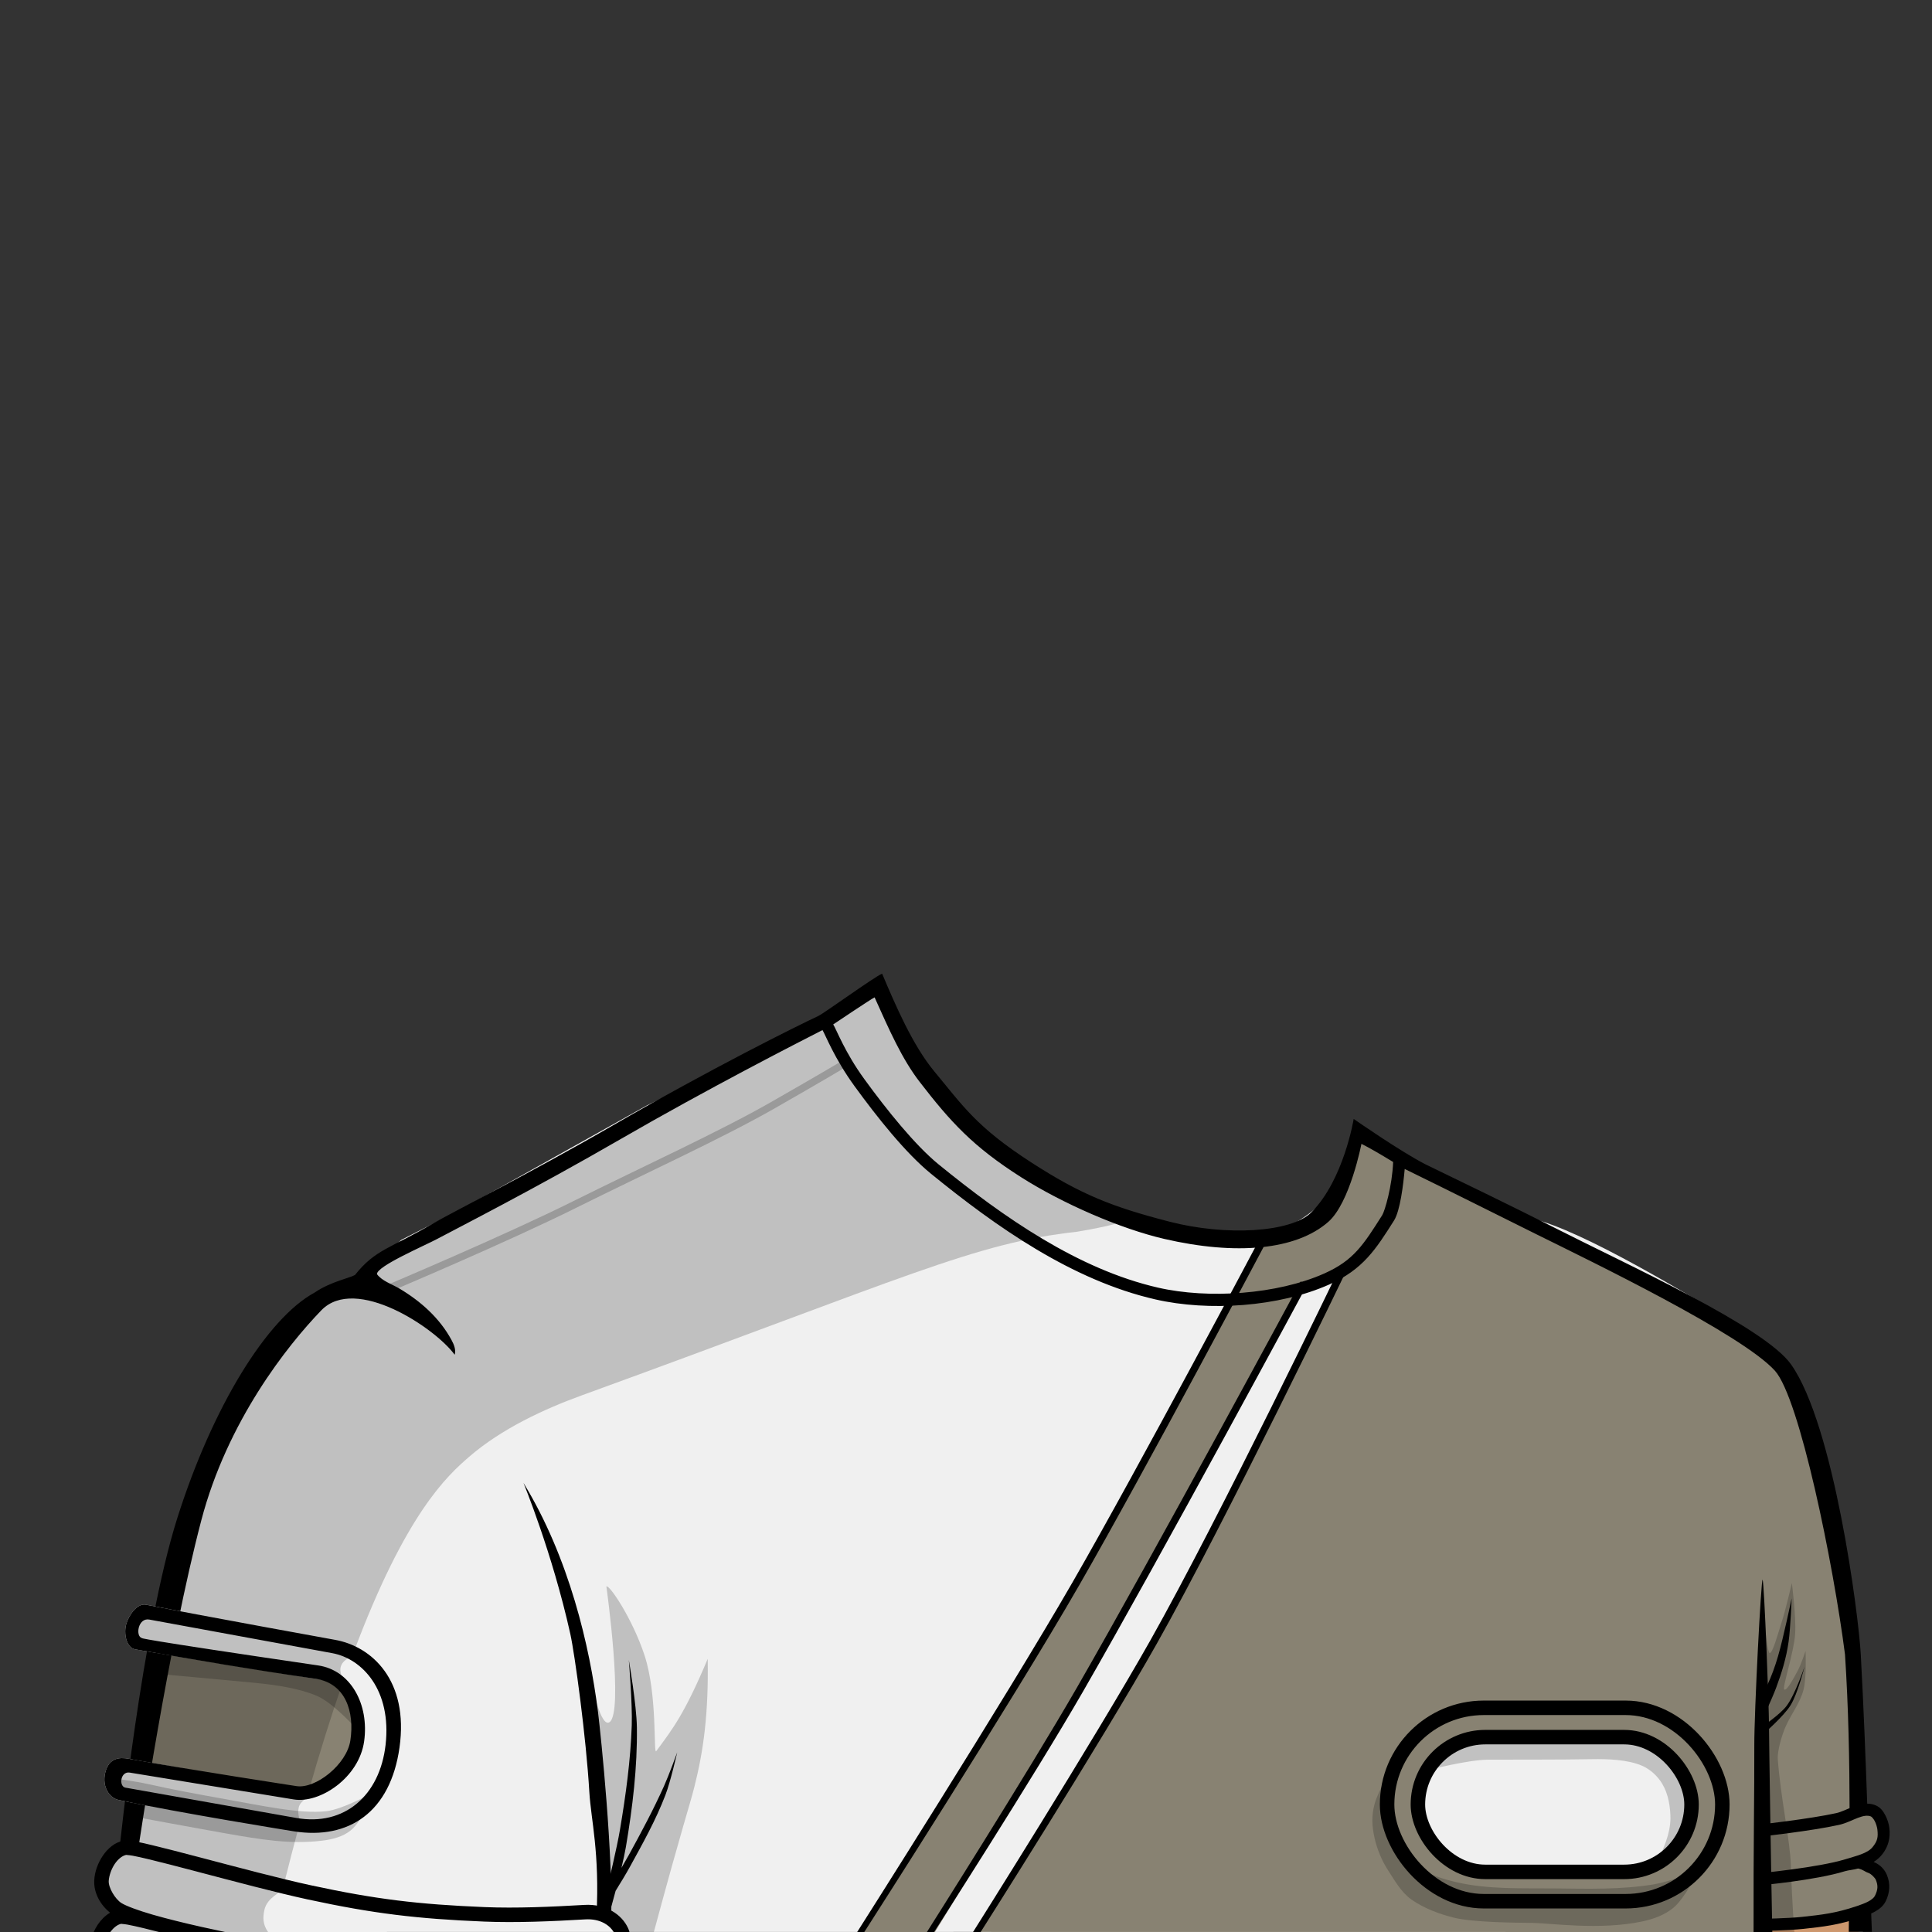 <?xml version="1.0" encoding="UTF-8" standalone="no"?>
<!-- Created with Inkscape (http://www.inkscape.org/) -->

<svg
   version="1.1"
   id="svg171226"
   width="400"
   height="400"
   viewBox="0 0 400 400"
   sodipodi:docname="davidMarcusTShirt.svg"
   inkscape:version="1.3.2 (091e20e, 2023-11-25)"
   xml:space="preserve"
   xmlns:inkscape="http://www.inkscape.org/namespaces/inkscape"
   xmlns:sodipodi="http://sodipodi.sourceforge.net/DTD/sodipodi-0.dtd"
   xmlns="http://www.w3.org/2000/svg"
   xmlns:svg="http://www.w3.org/2000/svg"><rect x="0" y="0" width="400" height="400" fill="#333333" stroke="none"/><defs
     id="defs171230" /><sodipodi:namedview
     id="namedview171228"
     pagecolor="#ffffff"
     bordercolor="#666666"
     borderopacity="1.0"
     inkscape:showpageshadow="2"
     inkscape:pageopacity="0.0"
     inkscape:pagecheckerboard="0"
     inkscape:deskcolor="#d1d1d1"
     showgrid="false"
     inkscape:zoom="2.3825"
     inkscape:cx="199.79014"
     inkscape:cy="200"
     inkscape:window-width="2160"
     inkscape:window-height="1166"
     inkscape:window-x="1920"
     inkscape:window-y="25"
     inkscape:window-maximized="0"
     inkscape:current-layer="g171234"><inkscape:page
       x="0"
       y="0"
       id="page171232"
       width="400"
       height="400"
       margin="0"
       bleed="0" /></sodipodi:namedview><g
     inkscape:groupmode="layer"
     id="layer1"
     inkscape:label="Neck"
     style="display:none"
     sodipodi:insensitive="true"><path
       d="m 213.633,151.294 -13.549,47.147 c 0,0 12.427,24.853 21.464,31.491 9.037,6.636 27.262,81.924 38.135,83.336 l 3.671,3.671 2.825,-2.824 4.631,-4.799 5.424,-65.083 -1.257,-9.598 15.554,-22.847 z"
       style="display:inline;fill:#cd976d;fill-opacity:1;fill-rule:nonzero;stroke:none;stroke-width:1.333"
       id="path171974"
       sodipodi:nodetypes="ccccccccccc" /><path
       d="m 200.083,198.441 c 0,0 12.867,21.571 17.836,27.064 4.969,5.493 32.696,1.831 40.543,4.185 6.339,1.901 13.099,2.665 15.471,2.891 l 16.597,-20.793 -76.897,-60.493 z"
       style="display:inline;opacity:0.2;fill:#000000;fill-opacity:1;fill-rule:nonzero;stroke:none;stroke-width:1.333"
       id="path171984" /><path
       d="m 211.645,149.528 c -1.011,4.997 -6.2,23.825 -7.369,28.788 -0.956,4.064 -1.957,8.119 -3.072,12.143 -0.516,1.859 -1.075,3.703 -1.633,5.549 -0.187,0.616 -0.955,1.863 -0.881,2.475 0.02,0.169 0.807,2.383 1.111,1.937 3.688,-5.387 5.037,-14.187 7.127,-20.381 1.491,-4.419 7.061,-22.687 8.552,-27.104 0,0 -3.833,-3.407 -3.833,-3.407"
       style="display:inline;fill:#000000;fill-opacity:1;fill-rule:nonzero;stroke:none;stroke-width:1.333"
       id="path171994" /><path
       d="m 293.276,213.319 c -2.837,2.044 -16.283,19.912 -18.592,22.531 -1.879,2.131 -4.417,10.851 -7.529,10.948 -2.104,0.065 -1.741,-3.725 -1.193,-5.332 0.263,-0.769 21.288,-30.909 21.288,-30.909 0,0 6.027,2.763 6.027,2.763"
       style="display:inline;fill:#000000;fill-opacity:1;fill-rule:nonzero;stroke:none;stroke-width:1.333"
       id="path171998" /></g><g
     id="g171234"
     inkscape:groupmode="layer"
     inkscape:label="Page 1"
     style="display:inline"><path
       id="path171958"
       style="fill:#f0f0f0;fill-opacity:1;fill-rule:nonzero;stroke:none;stroke-width:1.333"
       d="m 182.286,204.266 -7.157,4.863 -41.154,19.717 -39.067,21.83 -11.855,6.043 -6.742,6.277 -9.459,6.824 C 55.017,282.271 47.656,295.124 41.881,310.732 l -14.763,72.193 c 0,0 -5.336,0.557 -5.911,4.999 -0.773,5.967 4.787,8.208 4.787,8.208 L 21.467,400 l 364.223,-0.033 -1.879,-57.434 c -1.525,-11.003 -7.68,-42.496 -10.01,-50.068 -2.789,-9.065 -6.63,-13.829 -14.783,-18.711 -8.155,-4.881 -31.416,-19.128 -41.876,-21.452 -10.461,-2.325 -25.721,-11.976 -36.03,-17.081 -0.414,-0.266 -2.333,7.626 -5.177,11.294 -3.35,4.32 -10.192,9.422 -17.49,9.508 -9.277,0.109 -13.043,-0.444 -15.507,-1.076 -6.467,-1.658 -13.686,-4.412 -21.677,-8.169 -2.939,-1.382 -10.45,-5.852 -14.915,-9.115 -5.198,-3.799 -9.586,-9.17 -14.178,-14.316 -4.741,-5.313 -8.476,-15.784 -9.882,-19.083 z"
       sodipodi:nodetypes="cccccccccsccccccccssssssc" /><path
       id="path13"
       style="fill:#888272;fill-opacity:1;stroke:none;stroke-width:1px;stroke-linecap:butt;stroke-linejoin:miter;stroke-opacity:1"
       d="m 281.174,233.982 -2.732,8.953 -5.311,9.104 -5.311,2.883 -0.033,0.293 -6.328,1.885 c 0,0 -28.014,53.066 -41.975,76.807 C 205.679,357.384 179.325,400 178.566,400 h 14.996 c 0,0 25.953,-42.092 38.627,-65.236 11.664,-21.301 30.347,-55.254 37.852,-68.896 l 5.062,-1.688 4.094,-3.477 c -1.922,4.367 -3.818,8.594 -5.377,11.828 -12.368,25.652 -25.931,50.729 -39.914,75.537 -9.91,17.581 -31.15,51.916 -31.15,51.916 L 364.905,400 l 0.491,-1.74 20.157,-2.459 4.124,-4.723 -2.551,-5.667 2.751,-3.647 -1.367,-5.841 -3.636,-0.907 -1.063,-32.483 c -1.525,-11.003 -7.68,-42.496 -10.01,-50.068 -2.789,-9.065 -7.52,-12.789 -15.674,-17.67 -8.154,-4.882 -30.687,-16.406 -41.281,-21.602 -13.546,-6.643 -25.206,-12.688 -35.672,-19.211 z"
       sodipodi:nodetypes="ccccccsscscccsscccccccccccssc" /><path
       style="fill:#888272;fill-opacity:1;stroke:none;stroke-width:1px;stroke-linecap:butt;stroke-linejoin:miter;stroke-opacity:1"
       d="m 33.584,337.554 -4.936,28.433 42.06,7.725 5.365,-26.609 z"
       id="path12" /><path
       style="fill:#cd976d;fill-opacity:1;stroke:none;stroke-width:1px;stroke-linecap:butt;stroke-linejoin:miter;stroke-opacity:1"
       d="m 365.687,400 -0.315,-1.889 12.382,-0.839 7.03,-1.574 V 400 Z"
       id="path27"
       sodipodi:nodetypes="cccccc" /><path
       id="path172010"
       style="fill:#000000;fill-opacity:1;fill-rule:nonzero;stroke:none;stroke-width:1.333"
       d="m 382.803,396.537 c -0.012,1.143 -0.025,2.286 -0.037,3.429 h 4.791 c -0.067,-1.669 -0.132,-3.339 -0.195,-5.01 z m 3.838,-21.626 c -0.387,-10.841 -0.801,-21.664 -1.389,-32.378 -0.455,-8.289 -5.538,-47.48 -14.43,-60.041 -5.528,-7.809 -33.454,-20.413 -49.305,-28.467 -7.734,-3.929 -18.689,-9.239 -26.47,-13.001 -5.245,-2.731 -13.932,-8.777 -14.783,-9.358 0,0 -2.036,12.59 -8.74,19.32 -4.21,4.227 -17.769,4.949 -29.369,1.955 -11.937,-3.081 -18.382,-5.633 -28.682,-12.297 -11.379,-7.362 -14.08,-11.664 -19.99,-18.764 -4.526,-5.437 -8.086,-13.755 -10.85,-20.293 -1.683,0.7 -11.994,8.188 -13.181,8.746 -4.566,2.148 -21.969,10.757 -42.674,22.734 -16.791,9.712 -33.714,18.214 -37.398,20.389 -8.426,4.974 -11.688,5.209 -15.879,10.512 -1.077,0.637 -5.048,1.384 -8.318,3.619 -9.856,5.313 -21.169,23.621 -28.479,46.727 -7.347,23.222 -11.974,68.61 -11.974,68.61 l 3.786,0.596 c 0.365,-2.421 6.394,-42.978 13.161,-68.751 5.387,-20.517 17.764,-36.146 24.85,-43.482 7.085,-7.337 23.557,3.639 27.609,9.201 0.307,-1.035 -0.155,-2.13 -0.67,-3.078 -2.468,-4.544 -6.364,-7.996 -10.762,-10.621 -1.479,-0.881 -3.62,-1.568 -4.656,-2.98 -0.158,-1.607 9.795,-5.871 12.475,-7.303 4.012,-2.143 20.241,-10.413 37.885,-20.619 17.949,-10.382 36.741,-20.003 41.88,-22.618 0.577,0.909 2.43,5.823 6.622,11.593 4.648,6.397 10.548,13.838 15.865,18.168 13.499,10.994 29.19,22.049 46.432,26 11.053,2.533 25.571,1.56 35.982,-3.08 7.038,-3.136 9.647,-7.287 13.422,-13.241 1.273,-2.009 1.938,-7.473 2.217,-10.687 10.653,5.213 18.102,8.98 27.465,13.619 11.268,5.583 42.273,20.547 49.166,28.135 5.132,5.649 12.118,40.018 14.527,58.758 0.72,10.98 0.938,21.993 0.955,33.018 z M 181.076,206.494 c 3.071,6.821 5.648,12.735 9.371,17.553 6.359,8.228 10.957,13.314 20.945,19.67 8.57,5.453 20.592,10.688 29.666,12.789 14.788,3.424 27.255,2.346 33.955,-3.535 4.5,-3.95 6.859,-16.15 6.859,-16.15 1.579,0.789 3.673,1.993 6.561,3.754 -0.193,5.001 -1.74,10.192 -2.257,11.009 -3.917,6.179 -5.922,9.372 -12.006,12.083 -9.727,4.335 -23.968,5.318 -34.406,2.926 -16.57,-3.797 -32.014,-14.589 -45.412,-25.5 -4.923,-4.009 -10.825,-11.376 -15.42,-17.701 -4.033,-5.551 -5.739,-10.215 -6.425,-11.294 0.831,-0.543 7.688,-5.172 8.569,-5.602 z m -72.701,100.517 c 0,0 5.944,14.395 9.689,31.213 0.952,4.276 3.291,21.482 3.953,32.795 0.34,5.801 2.165,12.457 1.479,25.728 l 3.018,1.049 c 0.49,-13.112 -2.072,-38.333 -2.714,-43.418 -1.708,-13.529 -5.947,-31.857 -15.426,-47.367 z m 254.835,54.463 c 0.03,9.921 -0.197,20.303 -0.151,38.526 h 3.874 c -0.258,-13.074 -0.668,-39.272 -0.682,-42.8 -0.017,-4.165 -0.972,-29.336 -1.323,-30.151 -0.299,-0.186 -1.741,27.214 -1.719,34.425 z"
       sodipodi:nodetypes="ccccccsssccsssscscsccsccssccccsccssssscscccccssssccssssscccssccscsccscs" /><g
       id="g19"><path
         style="color:#000000;fill:#f0f0f0;fill-opacity:1;fill-rule:evenodd;stroke-width:0.999;stroke-linecap:round;stroke-linejoin:round;stroke-miterlimit:20;-inkscape-stroke:none"
         d="m 24.503,372.646 c 12.388,2.658 40.175,7.102 40.175,7.102 7.718,1.359 15.143,-3.804 16.579,-11.508 l 2.247,-12.048 c 1.437,-7.704 -3.656,-15.044 -11.376,-16.392 0,0 -29.461,-5.123 -41.882,-7.557 -1.869,-0.366 -3.587,2.18 -4.112,4.011 -0.548,1.912 0.004,4.903 1.872,5.229 13.369,2.33 26.744,4.452 40.111,6.53 3.922,0.61 6.384,4.177 5.562,8.061 l -1.694,8 c -0.822,3.883 -4.851,7.06 -8.774,6.45 0,0 -24.17,-4.156 -36.596,-6.394 -1.783,-0.321 -4.069,-0.259 -4.824,2.876 -0.725,3.011 0.948,5.262 2.712,5.64 z"
         id="path11"
         sodipodi:nodetypes="scsscsscssscssss" /><path
         id="path8"
         style="color:#000000;fill:#000000;fill-rule:evenodd;stroke-width:0.999;stroke-linecap:round;stroke-linejoin:round;stroke-miterlimit:20;-inkscape-stroke:none"
         d="m 26.867,366.999 33.946,5.555 c 5.409,0.885 13.526,-4.489 14.578,-12.038 1.065,-7.64 -2.758,-14.712 -9.51,-15.703 -38.563,-5.658 -36.332,-5.626 -36.479,-5.661 -1.422,-0.336 -0.829,-4.266 1.504,-3.838 l 37.886,6.957 c 6.222,1.143 12.327,7.671 11.036,18.996 -1.191,10.442 -8.497,16.894 -18.493,15.121 l -35.406,-6.281 c -1.357,-0.29 -1.006,-3.425 0.937,-3.108 z m -2.364,5.647 c 12.388,2.658 36.316,6.508 36.316,6.508 11.428,1.804 20.015,-3.999 21.895,-17.363 1.947,-13.835 -5.686,-20.94 -13.406,-22.288 0,0 -26.641,-4.826 -39.062,-7.26 -1.869,-0.366 -3.587,2.18 -4.112,4.011 -0.548,1.912 0.004,4.903 1.872,5.229 13.369,2.33 23.902,4.157 37.291,6.085 6.297,0.907 8.137,6.928 7.237,12.803 -0.762,4.974 -7.217,10.037 -11.139,9.427 0,0 -22.354,-3.431 -34.781,-5.668 -1.783,-0.321 -4.069,-0.259 -4.824,2.876 -0.725,3.011 0.948,5.262 2.712,5.64 z"
         sodipodi:nodetypes="sssssssssccsssssssssssssss" /></g><path
       id="path172060"
       style="opacity:0.2;fill:#000000;fill-opacity:1;fill-rule:nonzero;stroke:none;stroke-width:1.333"
       d="m 182.135,204.868 c -3.119,1.6 -7.485,4.62 -7.485,4.62 l -39.374,20.42 -40.22,21.807 -11.559,6.045 -7.187,5.237 -9.459,6.824 -8.59,6.699 L 39.875,314.203 c -1.984,8.024 -4.33,11.555 -5.955,19.491 -0.198,0.966 -5.251,0.482 -5.731,3.144 -0.567,3.147 3.416,3.731 3.416,3.731 -1.578,8.969 -2.9,15.345 -3.926,24.667 0,0 -3.377,-0.055 -3.656,2.746 -0.262,2.632 2.665,3.358 2.612,3.791 -0.469,3.798 3.607,10.772 -0.132,11.541 -2.172,0.447 -4.79,2.384 -4.842,4.942 -0.053,2.613 1.458,6.488 4.823,7.509 L 22.69,400 H 55.5 c -1.125,-1.581 -1.074,-3.063 -0.784,-4.469 0.592,-2.877 3.594,-3.518 3.915,-4.81 1.129,-4.545 2.246,-8.852 3.35,-12.933 0.305,-1.127 -0.484,-1.959 -0.138,-3.538 0.296,-1.354 1.564,-1.639 1.82,-2.545 2.479,-8.769 4.885,-16.408 7.201,-23.075 0.391,-1.127 -0.857,-2.421 -0.198,-3.874 0.612,-1.35 2.152,-1.59 2.542,-2.632 10.768,-28.778 19.347,-36.543 23.898,-40.491 6.739,-5.845 15.613,-9.927 23.285,-12.717 67.723,-24.627 81.219,-31.531 102.596,-33.896 1.927,-0.338 11.511,-1.937 9.501,-2.818 -28.753,-12.59 -40.519,-26.626 -50.352,-47.334 z"
       sodipodi:nodetypes="cccccccccsssssssscccsssssssssccsc" /><path
       d="m 146.524,343.452 c -4.745,11.28 -7.206,14.462 -10.665,19.11 -0.597,0.802 0.29,-11.64 -2.418,-19.852 -2.517,-7.632 -7.316,-14.718 -7.893,-14.247 0,0 3.663,26.309 0.603,28.115 -2.842,1.677 -5.735,-20.537 -7.07,-18.995 l 3.336,13.819 c 0,0 1.071,23.267 2.819,45.769 0.073,0.945 3.611,1.889 3.687,2.829 h 6.451 c 6.047,-22.39 7.352,-25.945 8.387,-30.039 1.91,-7.557 2.943,-15.149 2.763,-26.51 z"
       style="opacity:0.2;fill:#000000;fill-opacity:1;fill-rule:nonzero;stroke:none;stroke-width:1.333"
       id="path172192"
       sodipodi:nodetypes="cssssccsccsc" /><path
       id="path2"
       style="opacity:0.2;fill:#000000;fill-opacity:1;stroke:none;stroke-width:0.912px;stroke-linecap:butt;stroke-linejoin:miter;stroke-opacity:1"
       d="m 370.986,327.754 c 0,0 -1.301,5.646 -2.203,8.395 -0.681,2.074 -1.793,6.261 -2.414,6.086 -0.575,-0.162 -1.469,-10.754 -1.469,-10.754 l 0.84,38.457 c 0,0 0.146,-0.872 0.352,-1.957 L 366.379,400 h 5.143 c 0,0 -0.477,-5.334 -0.746,-13.857 -0.163,-5.157 -2.124,-14.03 -2.7,-21.888 -0.133,-1.817 0.905,-5.193 1.651,-6.856 1.147,-2.555 2.975,-4.845 3.674,-7.557 0.669,-2.595 0.42,-8.027 0.42,-8.027 0,0 -0.923,2.805 -1.627,4.094 -0.763,1.397 -2.245,4.264 -2.781,3.883 -0.475,-0.338 2.005,-7.631 2.256,-11.543 0.224,-3.498 -0.682,-10.494 -0.682,-10.494 z"
       sodipodi:nodetypes="csscccccsssscsssc" /><path
       style="color:#000000;fill:#000000;fill-opacity:0.2;-inkscape-stroke:none"
       d="m 174.602,219.48 c 0,0 -4.444,2.683 -15.08,8.758 -10.647,6.081 -26.5,13.315 -40.884,20.476 -14.381,7.16 -38.393,17.283 -38.393,17.283 l 0.578,1.385 c 0,0 24.01,-10.118 38.483,-17.324 14.47,-7.204 30.312,-14.435 40.96,-20.517 10.658,-6.087 15.149,-8.801 15.149,-8.801 z"
       id="path17"
       sodipodi:nodetypes="cssccsscc" /><path
       id="path1"
       style="color:#000000;fill:#000000;-inkscape-stroke:none"
       d="M 26.379 381.006 C 26.202 381.006 26.014 381.018 25.803 381.049 C 23.834 381.334 22.331 382.668 21.289 384.205 C 20.247 385.742 19.608 387.544 19.514 389.279 C 19.37 391.93 20.818 394.438 22.799 396.006 C 21.758 396.602 20.905 397.496 20.24 398.477 C 19.913 398.96 19.642 399.475 19.398 400 L 22.85 400 C 23.558 399.025 24.422 398.4 25.186 398.289 C 24.876 398.334 25.599 398.321 26.418 398.475 C 27.237 398.629 28.352 398.875 29.674 399.191 C 30.616 399.417 31.773 399.712 32.906 400 L 44.846 400 L 46.594 400 C 45.065 399.68 43.423 399.326 41.736 398.947 C 38.289 398.172 34.687 397.297 31.656 396.424 C 28.625 395.551 26.096 394.607 25.148 394.01 C 23.829 393.178 22.436 390.803 22.51 389.441 C 22.568 388.375 23.042 386.965 23.771 385.889 C 24.501 384.813 25.426 384.135 26.234 384.018 C 25.925 384.062 26.648 384.049 27.467 384.203 C 28.286 384.357 29.4 384.604 30.723 384.92 C 33.367 385.553 36.853 386.462 40.674 387.467 C 48.315 389.476 57.287 391.869 63.717 393.258 C 77.311 396.194 86.354 397.267 100.238 397.842 C 106.907 398.118 114.332 397.788 121.176 397.387 C 124.173 397.211 126.145 398.509 127.055 400 L 130.326 400 C 130.249 399.737 130.16 399.474 130.041 399.213 C 128.722 396.315 125.362 394.135 121 394.391 C 114.187 394.79 106.838 395.114 100.361 394.846 C 86.576 394.275 77.827 393.236 64.352 390.326 C 58.055 388.966 49.087 386.575 41.438 384.564 C 37.613 383.559 34.115 382.649 31.42 382.004 C 30.072 381.681 28.927 381.424 28.021 381.254 C 27.342 381.126 26.909 381.006 26.379 381.006 z " /><path
       id="path3"
       style="fill:#000000;fill-opacity:1;stroke:none;stroke-width:1px;stroke-linecap:butt;stroke-linejoin:miter;stroke-opacity:1"
       d="M 130.193 343.689 C 130.193 343.689 130.95 352.692 130.799 357.195 C 130.556 364.419 129.569 371.614 128.371 378.742 C 127.709 382.682 126.068 389.446 125.379 392.23 C 125.362 392.258 125.186 392.551 125.186 392.551 L 125.242 392.777 C 125.168 393.074 125.033 393.613 125.033 393.613 L 126.248 395.889 C 126.248 395.889 126.803 393.933 127.457 391.477 C 128.449 389.876 129.619 387.951 130.344 386.633 C 133.037 381.737 135.788 376.832 137.779 371.611 C 138.864 368.768 140.207 362.809 140.207 362.809 C 140.207 362.809 138.501 367.51 137.477 369.789 C 135.287 374.658 132.764 379.374 130.193 384.053 C 129.779 384.807 129.237 385.749 128.664 386.729 C 129.043 385.139 129.38 383.606 129.586 382.385 C 130.963 374.221 131.974 365.929 131.861 357.65 C 131.798 352.964 130.193 343.689 130.193 343.689 z " /><rect
       style="fill:#f0f0f0;fill-opacity:1;fill-rule:evenodd;stroke:#000000;stroke-width:3;stroke-linecap:round;stroke-linejoin:round;stroke-miterlimit:20;stroke-dasharray:none;stroke-opacity:1"
       id="rect4"
       width="56.652"
       height="27.897"
       x="293.562"
       y="359.657"
       ry="13.948" /><rect
       style="fill:none;fill-opacity:1;fill-rule:evenodd;stroke:#000000;stroke-width:3;stroke-linecap:round;stroke-linejoin:round;stroke-miterlimit:20;stroke-dasharray:none;stroke-opacity:1"
       id="rect5"
       width="69.408"
       height="40.041"
       x="287.184"
       y="353.585"
       ry="20.02" /><path
       id="path18"
       style="color:#000000;fill:#000000;-inkscape-stroke:none"
       d="m 277.233,262.746 c 0,0 -24.833,51.632 -39.061,76.865 C 226.617,360.104 201.461,400 201.461,400 h 1.575 c 0,0 24.849,-39.09 36.443,-59.652 14.291,-25.346 39.477,-77.693 39.477,-77.693 z m -7.936,2.563 c 0,0 -30.376,56.385 -46.342,84.102 C 212.719,367.18 191.908,400 191.908,400 h 1.477 c 0,0 20.607,-32.021 30.871,-49.84 15.995,-27.766 46.361,-84.139 46.361,-84.139 z m -8.156,-9.438 c 0,0 -25.487,48.102 -39.043,71.652 C 208.089,351.861 177.471,400 177.471,400 h 1.473 c 0,0 30.408,-47.328 44.452,-71.729 13.591,-23.611 39.068,-71.697 39.068,-71.697 z" /><path
       id="path21"
       style="fill:#000000;fill-opacity:0.2;stroke:none;stroke-width:1px;stroke-linecap:butt;stroke-linejoin:miter;stroke-opacity:1"
       d="m 27.602,372.919 -0.297,3.116 c 0,0 13.072,2.429 19.514,3.562 6.96,1.223 13.302,2.316 19.959,1.484 2.034,-0.254 4.186,-0.798 5.787,-2.078 2.519,-2.014 5.194,-8.162 5.194,-8.162 0,0 -6.585,3.753 -10.239,4.155 -5.498,0.605 -13.653,-1.218 -21.814,-2.671 -4.986,-0.888 -10.195,-1.854 -15.136,-2.968 -2.575,-0.58 -7.271,-1.187 -7.271,-1.187 l 0.445,2.374 z m 4.452,-26.414 c 0,0 13.921,1.252 20.924,1.929 3.976,0.385 8.939,1.106 12.614,2.671 3.596,1.532 8.607,7.271 8.607,7.271 l -2.374,-9.646 -4.303,-2.226 -35.244,-4.897 z"
       sodipodi:nodetypes="ccssscsssccccssccccc" /><path
       id="path22"
       style="fill:#000000;fill-opacity:1;stroke:none;stroke-width:1px;stroke-linecap:butt;stroke-linejoin:miter;stroke-opacity:1"
       d="M 370.934 330.955 C 370.934 330.955 369.253 339.052 368.102 342.969 C 367.507 344.991 366.798 346.993 365.896 348.898 C 365.585 349.557 365.006 350.734 365.006 350.734 L 364.586 356.611 C 364.586 356.611 366.833 351.842 367.734 349.424 C 368.915 346.256 369.83 343.273 370.305 339.926 C 370.723 336.979 370.934 330.955 370.934 330.955 z M 373.609 345.068 C 373.609 345.068 371.686 350.825 369.885 353.201 C 368.528 354.991 364.742 357.555 364.742 357.555 L 365.059 359.023 C 365.059 359.023 369.283 355.38 370.725 353.043 C 372.209 350.637 373.609 345.068 373.609 345.068 z " /><path
       id="path23"
       style="color:#000000;fill:#000000;-inkscape-stroke:none"
       d="m 386.504,373.428 c -0.196,0.001 -0.389,0.014 -0.58,0.035 -0.766,0.085 -1.498,0.315 -2.166,0.568 -1.336,0.507 -2.553,1.128 -3.547,1.35 -5.321,1.187 -16.025,2.391 -16.025,2.391 l 0.275,2.484 c 0,0 10.635,-1.173 16.293,-2.436 1.468,-0.327 2.754,-1.02 3.891,-1.451 1.137,-0.431 1.986,-0.583 2.715,-0.289 0.11,0.044 0.499,0.4 0.785,0.957 0.286,0.557 0.489,1.267 0.541,1.705 0.196,1.65 0.019,2.435 -0.99,3.682 -1.06,1.31 -3.362,1.813 -5.691,2.531 -5.497,1.694 -17.797,2.887 -17.797,2.887 l 0.232,2.49 c 0,0 11.369,-1.018 17.522,-2.914 0.748,-0.23 1.859,-0.297 2.735,-0.564 1.039,0.219 1.39,0.668 2.118,0.903 0.607,0.196 1.42,1.107 1.537,1.389 0.524,1.266 0.453,2.089 -0.178,3.379 -0.164,0.335 -0.655,0.78 -1.363,1.156 -0.708,0.377 -1.576,0.685 -2.322,0.938 -4.499,1.522 -7.286,1.801 -11.383,2.25 -2.777,0.304 -8.49,0.412 -8.49,0.412 l 0.045,2.5 c 0,0 5.648,-0.091 8.719,-0.428 4.088,-0.448 7.199,-0.773 11.912,-2.367 0.765,-0.259 1.751,-0.596 2.693,-1.098 0.943,-0.502 1.898,-1.167 2.436,-2.266 0.844,-1.726 1.003,-3.597 0.242,-5.434 -0.454,-1.096 -1.374,-2.146 -2.754,-2.693 0.632,-0.389 1.223,-0.871 1.73,-1.498 1.34,-1.655 1.774,-3.496 1.529,-5.553 -0.096,-0.804 -0.362,-1.698 -0.799,-2.549 -0.436,-0.851 -1.022,-1.711 -2.072,-2.135 -0.604,-0.244 -1.206,-0.338 -1.793,-0.334 z"
       sodipodi:nodetypes="ssssccsssssssccscssssssccssssscsssss" /><path
       id="path26"
       style="fill:#000000;fill-opacity:0.198;stroke:none;stroke-width:1px;stroke-linecap:butt;stroke-linejoin:miter;stroke-opacity:1"
       d="m 288.667,365.268 c 0,0 -3.309,5.309 -4.092,8.29 -0.641,2.439 -0.537,4.461 0,6.926 0.48,2.201 1.496,4.724 2.728,6.611 1.443,2.209 2.774,4.672 4.932,6.191 2.569,1.808 5.864,3.049 8.919,3.778 3.917,0.934 12.266,1.012 16.055,1.049 3.686,0.036 14.087,1.579 22.875,-0.315 2.281,-0.492 4.609,-1.339 6.401,-2.833 2.34,-1.951 5.142,-7.555 5.142,-7.555 0,0 -6.068,2.204 -9.234,2.728 -6.735,1.115 -13.636,0.911 -20.462,0.839 -6.763,-0.071 -13.658,0.246 -20.252,-1.259 -2.982,-0.681 -6.051,-1.628 -8.499,-3.463 -2.61,-1.956 -6.086,-7.66 -6.086,-7.66 l 0.42,-7.765 z m 7.24,1.154 c 0,0 8.055,-2.079 12.172,-2.099 7.92,-0.038 13.79,0.028 21.511,-0.105 3.23,-0.056 7.426,0.077 10.388,1.364 1.726,0.75 3.238,2.158 4.197,3.778 1.245,2.103 1.654,4.692 1.679,7.135 -0.076,3.327 -1.423,6.215 -2.833,9.129 l 6.611,-7.03 0.42,-10.073 -6.716,-7.975 -5.876,-1.259 h -33.578 z" /></g></svg>
